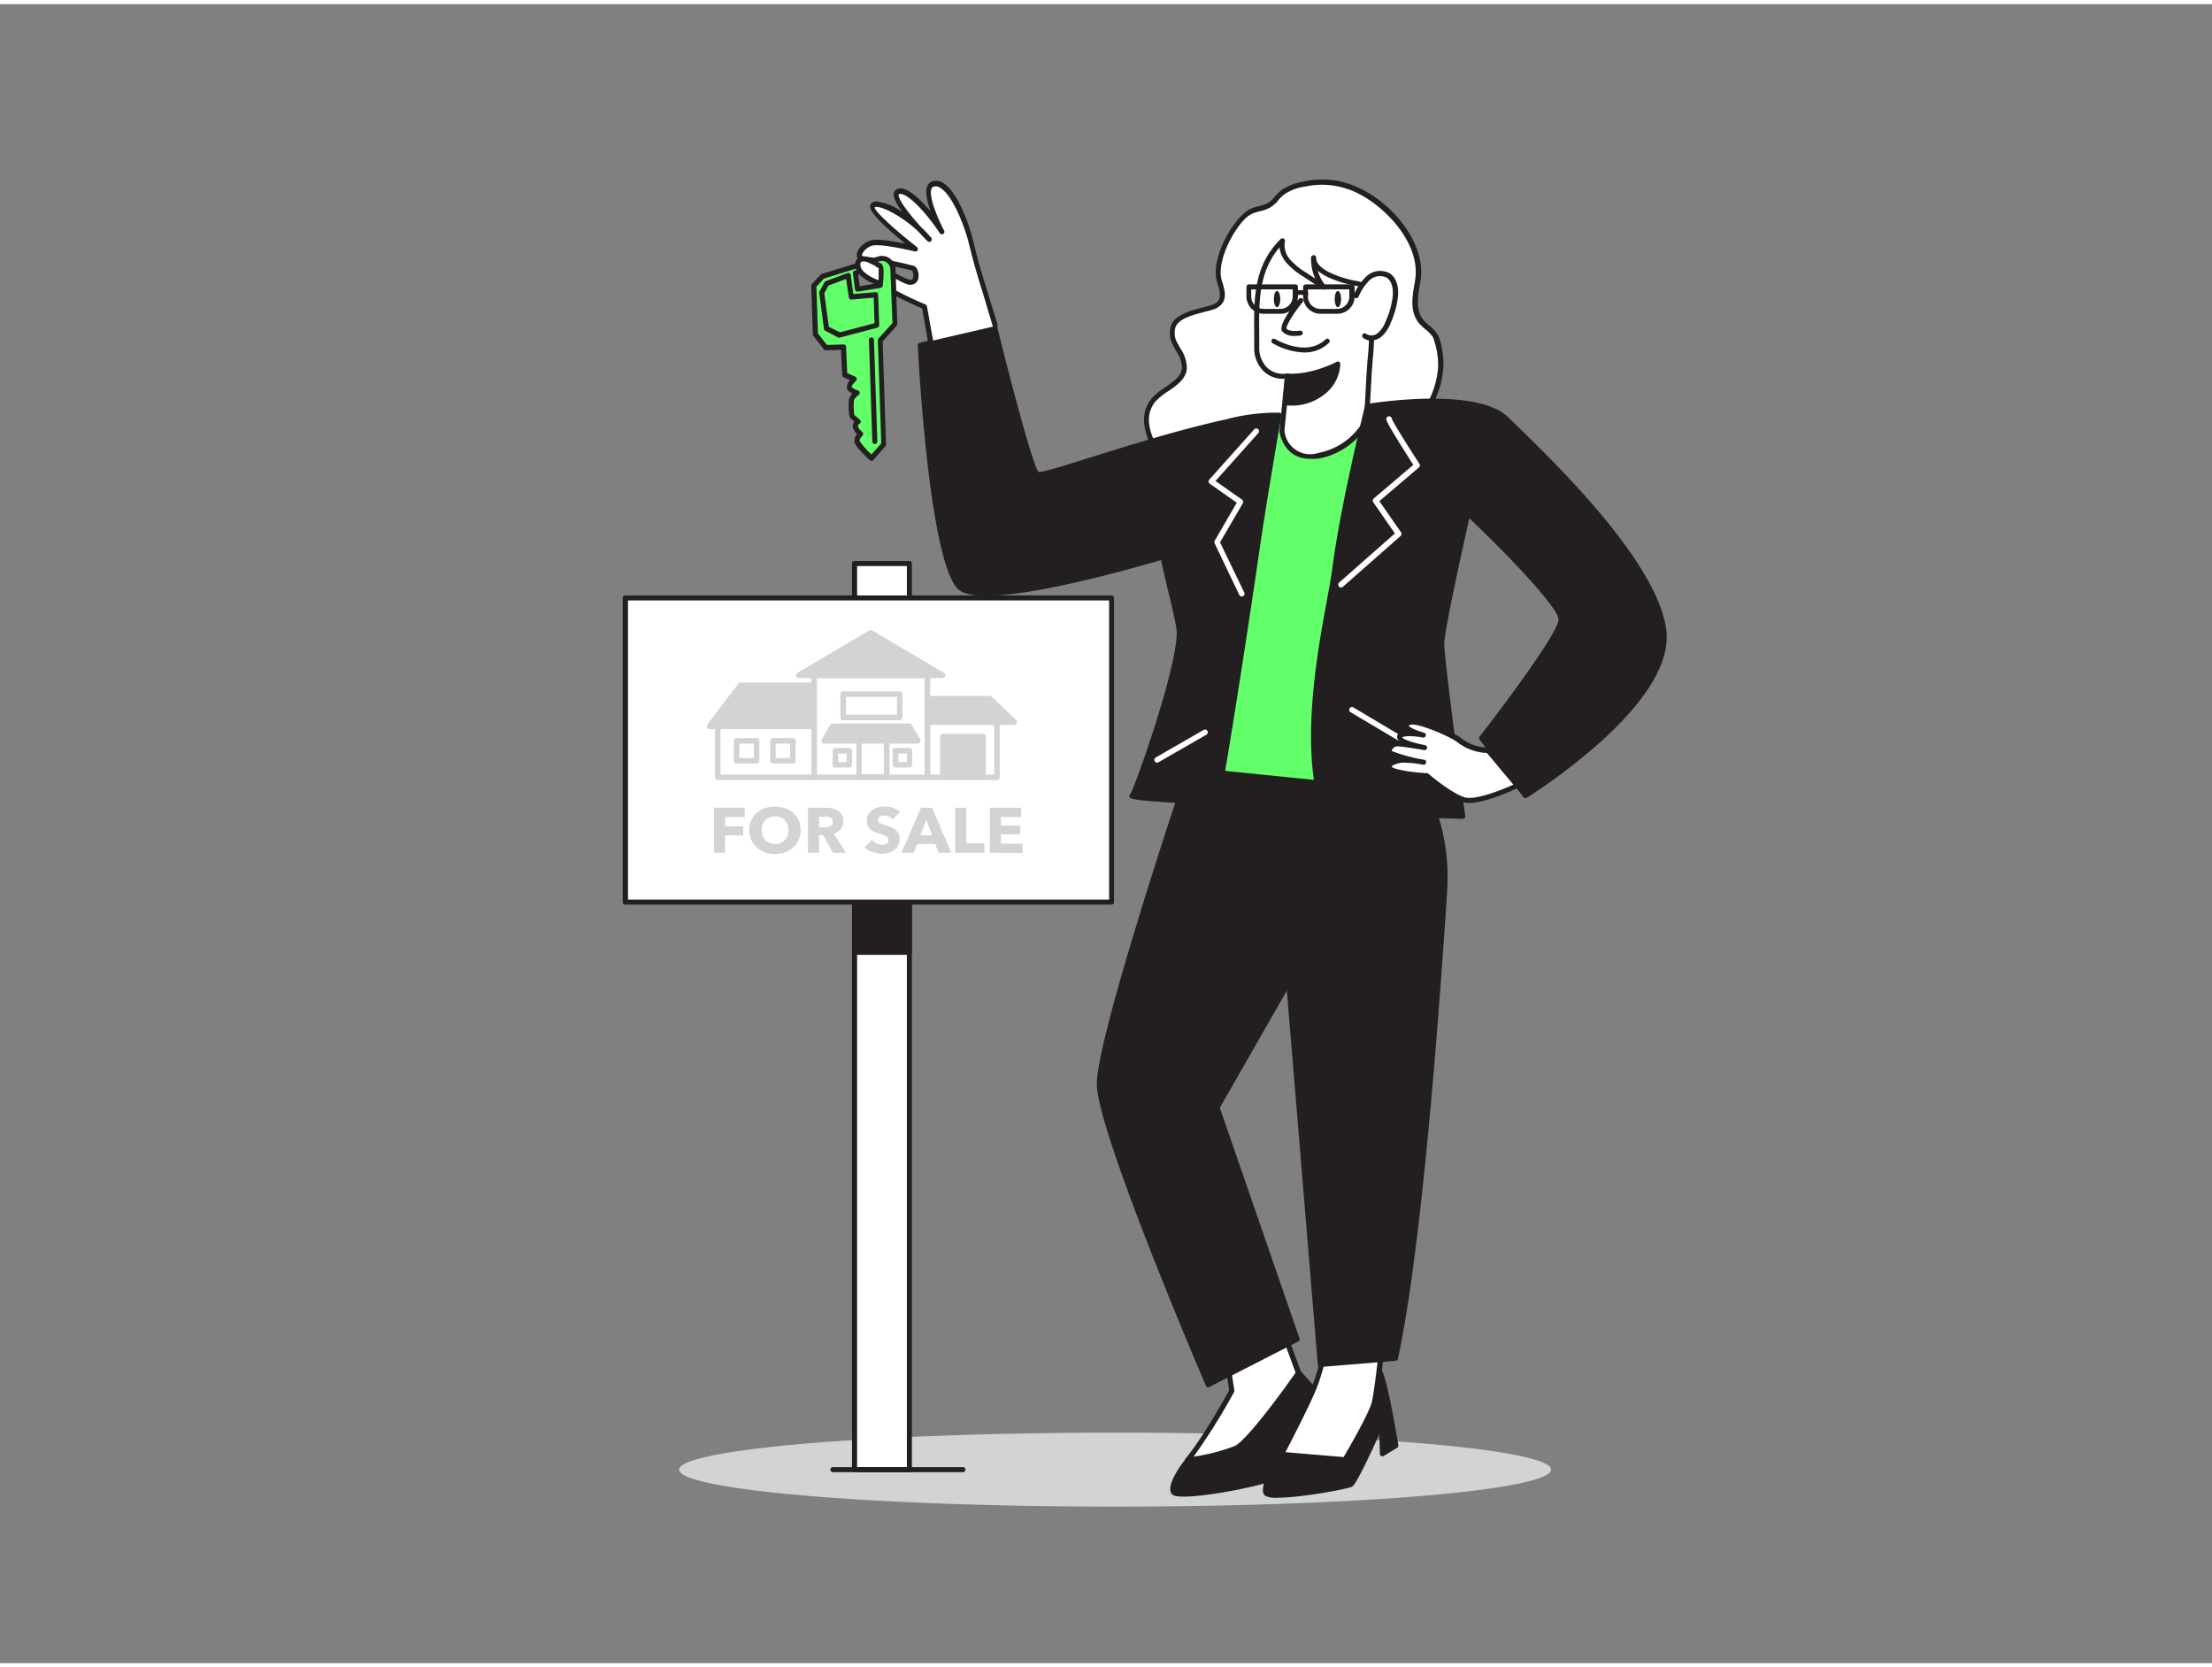 <svg xmlns="http://www.w3.org/2000/svg" viewBox="0 0 400 300" width="406" height="306" class="illustration styles_illustrationTablet__1DWOa"><rect x="0" y="0" width="400" height="300" fill="#808080" stroke="none"/><g id="_347_real_estate_agent_flatline" data-name="#347_real_estate_agent_flatline"><ellipse cx="201.65" cy="265.01" rx="78.84" ry="6.69" fill="#d1d3d4"></ellipse><rect x="154.53" y="101.17" width="9.92" height="163.85" fill="#fff"></rect><path d="M164.45,265.47h-9.92a.46.46,0,0,1-.46-.46V101.17a.46.46,0,0,1,.46-.46h9.92a.45.45,0,0,1,.45.46V265A.45.45,0,0,1,164.45,265.47Zm-9.46-.91h9V101.62h-9Z" fill="#231f20"></path><rect x="154.53" y="144.36" width="9.92" height="27.12" fill="#231f20"></rect><path d="M164.45,171.92h-9.92a.44.44,0,0,1-.44-.44V144.36a.44.44,0,0,1,.44-.44h9.92a.44.44,0,0,1,.44.44v27.12A.44.44,0,0,1,164.45,171.92ZM155,171h9V144.8h-9Z" fill="#231f20"></path><path d="M258.54,72.41a16.46,16.46,0,0,0,2-6.65,14.45,14.45,0,0,0-1-5.72c-.65-1.1-1.89-1.72-2.67-2.72-1.51-2-1-4.73-.52-7.15,1.27-6.93-5.58-14.42-11.72-16.86a14.65,14.65,0,0,0-8.72-.75A9.64,9.64,0,0,0,232,34c-1.07.78-1.61,1.95-2.77,2.51-1,.46-1.91.5-2.89.92a4.72,4.72,0,0,0-1.24.8c-2.62,2.35-5.72,8.42-4.59,12,.41,1.26.87,2.78,0,3.79a3.14,3.14,0,0,1-1.49.85c-3.38,1-9,1.59-6.46,6.79.68,1.36,1.71,2.7,1.57,4.22-.25,2.68-3.68,3.6-5.48,5.61-2.73,3-1.05,8.15,2.07,10.8,4.92,4.16,12,4.31,18.45,3.88C236,85.7,243,84.78,249,81.6A23.19,23.19,0,0,0,258.54,72.41Z" fill="#fff"></path><path d="M224.85,86.78c-5.17,0-10.43-.82-14.37-4.16a10.26,10.26,0,0,1-3.58-6.85,6.08,6.08,0,0,1,1.47-4.6,13.11,13.11,0,0,1,2.43-1.94c1.43-1,2.79-1.9,2.94-3.4a5.56,5.56,0,0,0-1-3c-.18-.31-.35-.63-.5-.94A4.42,4.42,0,0,1,211.8,58c.85-1.88,3.44-2.55,5.72-3.15.5-.13,1-.25,1.43-.39a2.6,2.6,0,0,0,1.27-.7c.65-.78.34-2-.1-3.36-1.23-3.84,2-10,4.71-12.45A5,5,0,0,1,226.2,37a9,9,0,0,1,1.45-.46,7.13,7.13,0,0,0,1.42-.46,4.76,4.76,0,0,0,1.44-1.26,8.08,8.08,0,0,1,1.26-1.21,10,10,0,0,1,4.07-1.54,15.13,15.13,0,0,1,9,.78c6.7,2.66,13.27,10.44,12,17.36l0,.11c-.42,2.3-.9,4.92.46,6.68a8.11,8.11,0,0,0,1.15,1.11A7,7,0,0,1,260,59.8c.76,1.28,1.13,4.7,1,6a16.89,16.89,0,0,1-2.05,6.84h0A23.4,23.4,0,0,1,249.22,82c-6.26,3.31-13.61,4.19-20,4.62C227.82,86.71,226.34,86.78,224.85,86.78Zm14.26-54.11A14.82,14.82,0,0,0,236,33a9.06,9.06,0,0,0-3.72,1.38,6.66,6.66,0,0,0-1.11,1.08,5.45,5.45,0,0,1-1.74,1.47,7.42,7.42,0,0,1-1.59.53,8.61,8.61,0,0,0-1.31.4,4.45,4.45,0,0,0-1.12.72c-2.48,2.23-5.52,8.17-4.45,11.49.4,1.26,1,3-.07,4.22a3.53,3.53,0,0,1-1.71,1c-.45.14-1,.26-1.46.4-2.08.54-4.45,1.16-5.12,2.64a3.61,3.61,0,0,0,.4,3.1c.15.3.32.6.49.9a6.33,6.33,0,0,1,1.13,3.58c-.19,1.93-1.79,3-3.34,4.07a12.73,12.73,0,0,0-2.26,1.79,5.17,5.17,0,0,0-1.24,3.93,9.46,9.46,0,0,0,3.27,6.22c4.81,4.08,11.86,4.19,18.12,3.77s13.48-1.28,19.59-4.51a22.5,22.5,0,0,0,9.35-9,16,16,0,0,0,1.94-6.47,14.38,14.38,0,0,0-.92-5.46,6,6,0,0,0-1.35-1.42,8.4,8.4,0,0,1-1.28-1.25c-1.62-2.09-1.09-4.92-.63-7.41l0-.11c1.25-6.81-5.82-14.11-11.44-16.34A14.44,14.44,0,0,0,239.11,32.67Zm19.43,39.74h0Z" fill="#231f20"></path><path d="M214.78,263.3s-3.46,4.37-2.58,5.78,17.27-1.59,19.38-3.09,8.24-12.07,8.35-12.43-5.07-6-5.07-6Z" fill="#231f20"></path><path d="M214.07,269.89a7.48,7.48,0,0,1-1.39-.1,1.25,1.25,0,0,1-.86-.47c-1-1.6,2-5.52,2.62-6.29a.27.27,0,0,1,.07-.08l20.08-15.76a.44.44,0,0,1,.6,0c5.35,5.85,5.25,6.17,5.16,6.45-.14.5-6.34,11.13-8.51,12.67C230.09,267.59,218.81,269.89,214.07,269.89Zm1-6.28c-1.32,1.68-3,4.47-2.53,5.24,1.15.94,16.6-1.68,18.76-3.21,1.84-1.31,7.39-10.66,8.12-12.1-.4-.65-2.56-3.12-4.64-5.41Z" fill="#231f20"></path><path d="M231.72,262.25s-3.88,6.09-2.65,7.12,14.3-1,15.24-1.64,5.53-11,5.53-11l.16,5.49,2.47-1.51s-2.15-12.85-3.08-13.66S231.72,262.25,231.72,262.25Z" fill="#231f20"></path><path d="M231,270.09a4.19,4.19,0,0,1-2.25-.38c-1.37-1.16,1.34-5.77,2.57-7.7a.27.27,0,0,1,.07-.08c17-16.31,17.91-15.54,18.25-15.25,1,.84,2.72,10.87,3.23,13.92a.45.45,0,0,1-.2.45l-2.47,1.5a.43.43,0,0,1-.44,0,.46.46,0,0,1-.23-.38l-.11-3.56c-1.5,3.34-4.1,8.93-4.89,9.46C244,268.46,235.33,270.09,231,270.09Zm1-7.56c-1.94,3.05-3.2,6.09-2.71,6.51,1,.74,13.49-.93,14.72-1.68.55-.44,3.16-5.86,5.36-10.85a.45.45,0,0,1,.49-.26.46.46,0,0,1,.36.42l.14,4.74,1.56-1c-1-5.75-2.23-11.9-2.81-13C247.62,248.09,239.34,255.56,232.06,262.53Z" fill="#231f20"></path><path d="M221.71,244l1.08,6.81s-4.54,8.36-8,12.54c0,0,6-.84,8.72-2.15s11.36-13.62,11.36-13.62l-3.47-9.43Z" fill="#fff"></path><path d="M214.78,263.76a.44.44,0,0,1-.39-.24.44.44,0,0,1,0-.51c3.16-3.81,7.28-11.24,7.88-12.34L221.26,244a.45.45,0,0,1,.22-.46l9.67-5.85a.42.42,0,0,1,.39,0,.44.44,0,0,1,.28.27l3.47,9.43a.48.48,0,0,1,0,.42c-.36.51-8.72,12.42-11.54,13.77s-8.61,2.16-8.85,2.19Zm7.43-19.58,1,6.51a.44.44,0,0,1-.05.28,110.85,110.85,0,0,1-7.32,11.7,35.21,35.21,0,0,0,7.44-1.93c2.12-1,8.56-9.74,11-13.27l-3.2-8.7Z" fill="#231f20"></path><path d="M239.63,242.89a37.39,37.39,0,0,1-1.83,6.87c-1.33,3.5-6.08,12.49-6.08,12.49l11.5,1s4.78-8,5.31-10.38,1.37-10.26,1.37-10.26Z" fill="#fff"></path><path d="M243.22,263.67h0l-11.5-1a.44.44,0,0,1-.36-.24.47.47,0,0,1,0-.43c0-.09,4.75-9,6.05-12.44a37.23,37.23,0,0,0,1.81-6.77.45.45,0,0,1,.43-.39l10.27-.3a.55.55,0,0,1,.35.14.48.48,0,0,1,.12.36c0,.33-.85,8-1.38,10.31s-5.16,10.18-5.36,10.51A.44.44,0,0,1,243.22,263.67Zm-10.77-1.82,10.52.89c.8-1.36,4.66-8,5.11-10s1.11-7.89,1.3-9.68l-9.36.28a37.62,37.62,0,0,1-1.79,6.58C237.09,252.92,233.54,259.75,232.45,261.85Z" fill="#231f20"></path><path d="M254.55,136.67a36.41,36.41,0,0,1,6.65,23.75c-.78,11.65-4,61.41-8.89,84.47L238.74,246l-6.5-78.56,1.15-29.58Z" fill="#231f20"></path><path d="M238.74,246.45a.43.43,0,0,1-.29-.1.44.44,0,0,1-.15-.3l-6.5-78.56L233,137.85a.45.45,0,0,1,.42-.42l21.15-1.2a.44.44,0,0,1,.37.16,37.2,37.2,0,0,1,6.75,24.06l-.09,1.46c-2.7,40.37-5.66,68.32-8.81,83.07a.45.45,0,0,1-.4.35l-13.57,1.12Zm-4.92-108.16-1.14,29.18,6.46,78.07,12.8-1.06c3.12-14.79,6.06-42.59,8.73-82.63l.09-1.46a36.54,36.54,0,0,0-6.42-23.27Z" fill="#231f20"></path><path d="M238.19,137.17l-23.25,1.3s-16.16,48.15-16.16,56.75,19.71,54.46,19.71,54.46l16.12-8.24L220.1,199.52l21.32-37.27Z" fill="#231f20"></path><path d="M218.49,250.12l-.15,0a.44.44,0,0,1-.26-.24c-.8-1.88-19.74-46.05-19.74-54.64s15.52-54.92,16.19-56.89a.43.43,0,0,1,.39-.3l23.25-1.3a.44.44,0,0,1,.46.38l3.23,25.08a.45.45,0,0,1-.06.28l-21.22,37.09L235,241.3a.44.44,0,0,1-.22.53l-16.12,8.25A.48.48,0,0,1,218.49,250.12ZM215.27,138.9c-1.33,4-16.05,48.23-16.05,56.32s17.48,49.15,19.49,53.86l15.36-7.86-14.39-41.56a.42.42,0,0,1,0-.36L241,162.16l-3.15-24.53Z" fill="#231f20"></path><path d="M218,97.67s-39,12.55-44.25,7.92-7.25-43.87-7.25-43.87l13.43-3.47s6.38,25.91,7.71,26.74c1.17.73,17.49-5.66,33.77-9.33" fill="#231f20"></path><path d="M178.36,107c-2.31,0-4.06-.33-5-1.1-5.37-4.7-7.32-42.57-7.4-44.18a.44.44,0,0,1,.33-.45l13.43-3.48a.44.44,0,0,1,.54.32c2.4,9.74,6.56,25.53,7.54,26.49.57.14,5-1.23,9.61-2.69,6.37-2,15.1-4.75,23.8-6.71a.44.44,0,0,1,.53.33.45.45,0,0,1-.34.53c-8.66,2-17.37,4.69-23.73,6.69-7.69,2.42-9.72,3-10.37,2.58-1.33-.84-6.17-20-7.79-26.57l-12.65,3.27c.22,4,2.26,39,7.08,43.2,4.19,3.66,33-4.54,43.82-8a.45.45,0,0,1,.56.29.44.44,0,0,1-.29.55C216.74,98.52,190.19,107,178.36,107Z" fill="#231f20"></path><path d="M231.26,74.31S221.52,82.93,220,89.62,218,138.3,218,138.3l29.64,3s-2.27-46.48,1-54.42,4.39-11.78,4.39-11.78Z" fill="#63FF6A"></path><path d="M232.81,67.25l-1,9.87s.48,5.61,6.65,4.49a12.44,12.44,0,0,0,8.64-6.33,8.53,8.53,0,0,0,.14-2.53l.31-5.79c.16-2.9.56-5.91.48-8.82-.11-3.49,1.16-7-2.85-7.68-1.84-.3-7.77-1.84-7.65-4.65a7.81,7.81,0,0,0,1.81,5.34l-3.44-2.28a12.46,12.46,0,0,1-3-2.48,4.27,4.27,0,0,1-1-3.63c-5.44,5.42-4.6,12.26-4.64,19.32C227.24,65.21,229.45,67.72,232.81,67.25Z" fill="#fff"></path><path d="M236.93,82.22a5.48,5.48,0,0,1-3.41-1.06,6.14,6.14,0,0,1-2.15-4l.93-9.41a5,5,0,0,1-3.63-1.21,5.81,5.81,0,0,1-1.87-4.47c0-.86,0-1.73,0-2.59-.06-6.25-.12-12.16,4.79-17a.45.45,0,0,1,.54-.07.46.46,0,0,1,.22.51,3.87,3.87,0,0,0,.91,3.24,12.47,12.47,0,0,0,2.91,2.38l1.68,1.11a8.34,8.34,0,0,1-.76-3.81.46.46,0,0,1,.48-.44.47.47,0,0,1,.44.48h0c-.1,2.23,4.85,3.78,7.26,4.18,3.57.59,3.43,3.32,3.29,6,0,.7-.08,1.43-.06,2.14a53.91,53.91,0,0,1-.26,6c-.08,1-.16,2-.21,2.91l-.32,5.78c0,.19,0,.43,0,.7a4.64,4.64,0,0,1-.19,2,12.88,12.88,0,0,1-9,6.58A8.54,8.54,0,0,1,236.93,82.22Zm-4.65-5.06a4.65,4.65,0,0,0,6.11,4,11.94,11.94,0,0,0,8.31-6.07,4.6,4.6,0,0,0,.1-1.59c0-.29,0-.57,0-.78l.31-5.78c.06-1,.14-2,.22-2.94a52.15,52.15,0,0,0,.26-5.85c0-.75,0-1.5.06-2.22.15-2.91.11-4.58-2.52-5-.07,0-4.62-.79-6.84-2.73a7.22,7.22,0,0,0,1.42,2.68.46.46,0,0,1,0,.6.45.45,0,0,1-.59.07l-3.45-2.28a13.38,13.38,0,0,1-3.11-2.57A5.32,5.32,0,0,1,231.37,44c-3.77,4.45-3.72,9.81-3.66,15.47,0,.87,0,1.74,0,2.61a5,5,0,0,0,1.55,3.78,4.28,4.28,0,0,0,3.48.94.44.44,0,0,1,.38.12.47.47,0,0,1,.14.37l-1,9.87Z" fill="#231f20"></path><path d="M232.41,72.1a9.5,9.5,0,0,0,6.82-1.87,6.94,6.94,0,0,0,2.7-5.16s-4.61,2.5-9.12,2.18Z" fill="#231f20"></path><path d="M233.45,72.6a8.39,8.39,0,0,1-1.1-.06.45.45,0,0,1-.38-.47l.4-4.86a.44.44,0,0,1,.47-.4c4.33.3,8.83-2.1,8.88-2.12a.42.42,0,0,1,.43,0,.44.44,0,0,1,.22.36,7.28,7.28,0,0,1-2.85,5.51A9.39,9.39,0,0,1,233.45,72.6Zm-.56-.9a8.88,8.88,0,0,0,6.05-1.81,7,7,0,0,0,2.49-4.08,19.19,19.19,0,0,1-8.21,1.9Z" fill="#231f20"></path><path d="M234.15,60a2.86,2.86,0,0,1-2.27-.79c-.77-1,1.52-4.13,3-5.89a.44.44,0,0,1,.69.56c-1.71,2.1-3.08,4.35-2.92,4.81.37.5,1.78.46,2.4.36a.44.44,0,0,1,.51.37.43.43,0,0,1-.37.5A5.63,5.63,0,0,1,234.15,60Z" fill="#231f20"></path><path d="M245.22,52.75a9.52,9.52,0,0,1,2.15-3.17,3.19,3.19,0,0,1,3.58-.52c1.22.74,1.49,2.4,1.35,3.82a15.59,15.59,0,0,1-1.3,4.65,5.58,5.58,0,0,1-1.59,2.33,2.18,2.18,0,0,1-2.64.13" fill="#fff"></path><path d="M247.9,60.83a2.21,2.21,0,0,1-1.42-.49.45.45,0,1,1,.58-.7,1.77,1.77,0,0,0,2.08-.14,5.14,5.14,0,0,0,1.44-2.15,15.21,15.21,0,0,0,1.27-4.52c.06-.59.14-2.6-1.13-3.38a2.76,2.76,0,0,0-3.05.48,9.11,9.11,0,0,0-2,3,.47.47,0,0,1-.62.21.45.45,0,0,1-.2-.61,9.75,9.75,0,0,1,2.27-3.32,3.64,3.64,0,0,1,4.11-.56c1.69,1,1.66,3.32,1.57,4.25a16.1,16.1,0,0,1-1.34,4.79,6.13,6.13,0,0,1-1.73,2.52A3.08,3.08,0,0,1,247.9,60.83Z" fill="#231f20"></path><ellipse cx="241.93" cy="53.34" rx="0.58" ry="1.47" fill="#231f20"></ellipse><ellipse cx="230.93" cy="53.34" rx="0.58" ry="1.47" fill="#231f20"></ellipse><path d="M231.54,56h-3a3.14,3.14,0,0,1-3.14-3.13V51.14a.45.45,0,0,1,.45-.45h8.41a.45.45,0,0,1,.45.45v1.71A3.14,3.14,0,0,1,231.54,56Zm-5.28-4.4v1.27a2.25,2.25,0,0,0,2.25,2.25h3a2.25,2.25,0,0,0,2.25-2.25V51.58Z" fill="#231f20"></path><path d="M241.79,56h-3a3.14,3.14,0,0,1-3.14-3.13V51.14a.45.45,0,0,1,.45-.45h8.41a.45.45,0,0,1,.45.45v1.71A3.14,3.14,0,0,1,241.79,56Zm-5.28-4.4v1.27a2.25,2.25,0,0,0,2.25,2.25h3A2.25,2.25,0,0,0,244,52.85V51.58Z" fill="#231f20"></path><path d="M236.19,52.79a.53.53,0,0,1-.24-.06,1.81,1.81,0,0,0-1.52,0,.45.45,0,0,1-.59-.21A.44.44,0,0,1,234,52a2.66,2.66,0,0,1,2.38,0,.44.44,0,0,1,.14.61A.43.43,0,0,1,236.19,52.79Z" fill="#231f20"></path><path d="M247.25,72.75s-4.49,18.14-5.9,29.38c-.85,6.8-6.74,29.34-2,43.93l25.18.84s-3.79-28.15-3.79-31.13,4.71-23.6,4.71-23.6,17.07,16,16.83,19.26-14.36,21.33-14.36,21.33l7.91,10.42s26.78-16.61,25-30S276.8,79.44,272.51,75.11C266.93,69.48,247.25,72.75,247.25,72.75Z" fill="#231f20"></path><path d="M264.52,147.34h0l-25.19-.84a.44.44,0,0,1-.4-.3c-3.87-11.93-.77-28.72,1.08-38.75.42-2.29.76-4.1.91-5.37,1.4-11.14,5.87-29.26,5.91-29.44a.44.44,0,0,1,.36-.33c.81-.14,20-3.24,25.64,2.49l1.88,1.84c6.84,6.66,25,24.33,26.6,36.48.74,5.7-3.3,12.57-12,20.41a106.9,106.9,0,0,1-13.24,10,.44.44,0,0,1-.58-.11L267.56,133a.45.45,0,0,1,0-.54c3.9-5,14.07-18.55,14.27-21.09.16-2.14-9.58-12.18-16.13-18.38-.84,3.73-4.53,20.18-4.53,22.75,0,2.91,3.75,30.79,3.79,31.07a.43.43,0,0,1-.44.5Zm-24.86-1.71,24.36.82c-.53-4-3.73-27.9-3.73-30.68,0-3,4.53-22.86,4.72-23.7a.46.46,0,0,1,.3-.33.47.47,0,0,1,.43.1c1.77,1.66,17.22,16.28,17,19.62-.25,3.15-12.07,18.5-14.25,21.31l7.46,9.82c3.09-2,26.08-17.21,24.5-29.36-1.53-11.84-19.55-29.36-26.33-36-.8-.77-1.45-1.4-1.9-1.85-5-5-22.15-2.65-24.58-2.28-.58,2.35-4.53,18.73-5.82,29.05-.16,1.3-.5,3.11-.92,5.42C239.17,116.83,236,133.92,239.66,145.63Z" fill="#231f20"></path><path d="M260.55,137.67a.48.48,0,0,1-.26-.07l-16.06-9.55a.5.5,0,1,1,.51-.86l16.06,9.55a.5.5,0,0,1,.18.68A.51.51,0,0,1,260.55,137.67Z" fill="#fff"></path><path d="M231.26,74.31s-2.6,14.79-4,24.6c-3.78,26-7.14,45.45-7.14,45.45s-16.18-.69-15.44-1.18,9.46-25.09,8.46-30.55-4-15.32-3.25-17.55,6-17,6-17S221.06,74.31,231.26,74.31Z" fill="#231f20"></path><path d="M220.1,144.8h0c-15.65-.66-15.76-1.09-15.87-1.46a.54.54,0,0,1,.2-.53c.65-.83,9.24-24.82,8.28-30.1-.33-1.81-.87-4.06-1.44-6.45-1.2-5-2.34-9.72-1.8-11.32.73-2.21,5.93-16.86,6-17a.41.41,0,0,1,.15-.21c.22-.16,5.44-3.86,15.67-3.86a.45.45,0,0,1,.34.15.43.43,0,0,1,.09.36c0,.15-2.61,14.9-4,24.59-3.73,25.72-7.1,45.27-7.14,45.46A.43.43,0,0,1,220.1,144.8ZM205.29,143c1.92.31,9.45.73,14.44.94.49-2.85,3.62-21.33,7.07-45.05,1.26-8.67,3.46-21.38,3.93-24.1-8.8.12-13.73,3.11-14.51,3.62-.53,1.49-5.24,14.76-5.94,16.85-.45,1.36.76,6.39,1.82,10.83.58,2.4,1.13,4.67,1.46,6.5.58,3.19-2,12.24-3.6,17.34A134.92,134.92,0,0,1,205.29,143Z" fill="#231f20"></path><path d="M274.4,141.31s-7.12,3.42-9.76,2.54-6.64-4.33-6.64-4.33-6.67-.39-6.77-1.57,2.85-1.57,6.18-.88c0,0-6.08-1.22-6.18-1.86a1.44,1.44,0,0,1,1.47-1.47c.94,0,4.91.68,4.91.68s-4.81-.88-4.46-2,4.23-.32,4.23-.32-3.76-1-3-2c1.11-1.42,8.29,2.08,9.33,2.85a8.53,8.53,0,0,0,5.34,2Z" fill="#fff"></path><path d="M265.68,144.45a3.6,3.6,0,0,1-1.19-.17c-2.47-.82-6-3.72-6.67-4.31-3.19-.2-6.94-.7-7-2a1.14,1.14,0,0,1,.41-1,3.24,3.24,0,0,1,1.5-.62c-1.83-.57-1.88-.92-1.91-1.12a1.64,1.64,0,0,1,.43-1.31,2,2,0,0,1,1.49-.69H253a1.38,1.38,0,0,1-.23-.26.89.89,0,0,1-.09-.71c.19-.6.92-.83,1.78-.89a1.58,1.58,0,0,1-.6-.71.89.89,0,0,1,.16-.85c1.48-1.89,9.24,2.23,10,2.77a8.11,8.11,0,0,0,5,1.86.47.47,0,0,1,.39.16l5.32,6.36a.45.45,0,0,1,.1.39.46.46,0,0,1-.25.31C274.34,141.85,268.89,144.45,265.68,144.45Zm-11.37-7.26a4.29,4.29,0,0,0-2.51.52c-.12.1-.11.17-.11.21.27.41,3.18,1,6.34,1.15a.4.4,0,0,1,.27.11s3.95,3.39,6.48,4.24c1.86.62,6.63-1.25,8.89-2.27l-4.79-5.73a9.34,9.34,0,0,1-5.41-2c-1.45-1.08-8-3.9-8.7-2.94.07.3,1.4.92,2.73,1.26a.47.47,0,0,1,.33.55.46.46,0,0,1-.53.34c-1.89-.36-3.62-.29-3.72,0,.16.33,2.08,1,4.11,1.37a.47.47,0,0,1,.37.53.45.45,0,0,1-.53.37c-1.09-.19-4.09-.68-4.83-.68a1.06,1.06,0,0,0-.8.38.81.81,0,0,0-.22.47,30.55,30.55,0,0,0,5.72,1.56l.1,0a.46.46,0,1,1-.18.9l-.12,0A15.09,15.09,0,0,0,254.31,137.19Z" fill="#231f20"></path><path d="M235.82,63a12.31,12.31,0,0,1-5.71-1.68.44.44,0,0,1,.47-.75c.06,0,5.57,3.42,9.13.05a.44.44,0,1,1,.61.64A6.35,6.35,0,0,1,235.82,63Z" fill="#231f20"></path><rect x="113.06" y="107.38" width="87.89" height="55.01" fill="#fff"></rect><path d="M201,162.85H113.06a.47.47,0,0,1-.46-.46v-55a.47.47,0,0,1,.46-.46H201a.46.46,0,0,1,.45.46v55A.46.46,0,0,1,201,162.85Zm-87.44-.92h87V107.84h-87Z" fill="#231f20"></path><path d="M131.12,147v1.68h3.27v1.62h-3.27v3.17h-2v-8.15h5.56V147Z" fill="#d1d3d4"></path><path d="M144.77,149.37a4.38,4.38,0,0,1-.34,1.76,3.94,3.94,0,0,1-1,1.37,4.23,4.23,0,0,1-1.46.88,5.27,5.27,0,0,1-1.84.32,5.17,5.17,0,0,1-1.83-.32,4.18,4.18,0,0,1-1.45-.88,3.94,3.94,0,0,1-1-1.37,4.63,4.63,0,0,1,0-3.53,3.83,3.83,0,0,1,1-1.34,4.27,4.27,0,0,1,1.45-.85,5.4,5.4,0,0,1,1.83-.3,5.5,5.5,0,0,1,1.84.3,4.32,4.32,0,0,1,1.46.85,3.83,3.83,0,0,1,1,1.34A4.37,4.37,0,0,1,144.77,149.37Zm-2.18,0a2.64,2.64,0,0,0-.18-1,2.35,2.35,0,0,0-.49-.79,2.39,2.39,0,0,0-.76-.52,2.46,2.46,0,0,0-1-.19,2.41,2.41,0,0,0-1,.19,2.51,2.51,0,0,0-.76.52,2.2,2.2,0,0,0-.49.79,2.64,2.64,0,0,0-.18,1,2.84,2.84,0,0,0,.18,1,2.52,2.52,0,0,0,.5.8,2.34,2.34,0,0,0,.75.52,2.62,2.62,0,0,0,2,0,2.39,2.39,0,0,0,.76-.52,2.36,2.36,0,0,0,.5-.8A2.84,2.84,0,0,0,142.59,149.37Z" fill="#d1d3d4"></path><path d="M150.64,153.48l-1.83-3.24h-.7v3.24h-2v-8.15h3.22a5.76,5.76,0,0,1,1.18.12,2.91,2.91,0,0,1,1,.41,2,2,0,0,1,.73.76,2.2,2.2,0,0,1,.28,1.17,2.11,2.11,0,0,1-.47,1.39,2.53,2.53,0,0,1-1.28.81l2.2,3.49Zm-.09-5.66a.81.81,0,0,0-.12-.46.9.9,0,0,0-.33-.28,1.42,1.42,0,0,0-.44-.13l-.47,0H148.1v1.89h1a2.92,2.92,0,0,0,.51,0,1.42,1.42,0,0,0,.48-.14,1,1,0,0,0,.36-.3A.88.88,0,0,0,150.55,147.82Z" fill="#d1d3d4"></path><path d="M161.46,147.44a1.87,1.87,0,0,0-.68-.51,2.16,2.16,0,0,0-.82-.19,1.9,1.9,0,0,0-.41,0,1,1,0,0,0-.66.38.72.72,0,0,0-.11.4.65.65,0,0,0,.09.35.76.76,0,0,0,.26.24,2.63,2.63,0,0,0,.41.19l.54.18.89.3a3.6,3.6,0,0,1,.85.44,2.6,2.6,0,0,1,.63.69,1.88,1.88,0,0,1,.25,1,2.54,2.54,0,0,1-.27,1.21,2.48,2.48,0,0,1-.72.85,3,3,0,0,1-1,.49,4.4,4.4,0,0,1-1.2.17,5.2,5.2,0,0,1-1.75-.31,3.59,3.59,0,0,1-1.41-.87l1.34-1.31a2.34,2.34,0,0,0,.81.61,2.25,2.25,0,0,0,1,.25,2.12,2.12,0,0,0,.44,0,1.88,1.88,0,0,0,.38-.15.84.84,0,0,0,.25-.28.79.79,0,0,0,.1-.42.65.65,0,0,0-.12-.39,1.26,1.26,0,0,0-.34-.29,2.59,2.59,0,0,0-.55-.24l-.74-.24a6,6,0,0,1-.8-.3,2.46,2.46,0,0,1-.69-.44,2,2,0,0,1-.67-1.6,2.24,2.24,0,0,1,.28-1.16,2.5,2.5,0,0,1,.76-.79,3.27,3.27,0,0,1,1-.46,5.28,5.28,0,0,1,1.18-.14,4.44,4.44,0,0,1,1.46.25,3.77,3.77,0,0,1,1.31.75Z" fill="#d1d3d4"></path><path d="M169.77,153.48l-.66-1.6h-3.26l-.62,1.6H163l3.54-8.15h2l3.5,8.15Zm-2.27-6-1.07,2.8h2.12Z" fill="#d1d3d4"></path><path d="M172.74,153.48v-8.15h2v6.43h3.26v1.72Z" fill="#d1d3d4"></path><path d="M179,153.48v-8.15h5.67V147H181v1.55h3.51v1.57H181v1.7h3.92v1.68Z" fill="#d1d3d4"></path><path d="M168.26,60.94l-1.12-6.2s-8.74-3.62-9.76-5.83c-2.28-4.92,5.49,1.42,7.17,1.41s1-2.36.59-2.52a59.76,59.76,0,0,0-8.85-1.68c-2,0-.36-2.56,1.51-2.91s7.74,1.09,7.74,1.09-8.7-6.7-7.71-7.83,6.78,2,10.21,6.07c0,0-7.28-7.29-5.83-8.46s5.34,2.87,8.17,7.13c0,0-4.28-8-1.56-8.67s5.55,6,6.59,10.13c1.43,5.75,1,4,4.47,15.58" fill="#fff"></path><path d="M168.26,61.4a.46.46,0,0,1-.45-.38l-1.07-6c-1.6-.67-8.77-3.79-9.78-6-.37-.8-.72-1.78-.17-2.28a.88.88,0,0,1,.32-.19c-.32,0-.61,0-.82-.05h0c-1.17,0-1.33-.75-1.35-1-.11-1.1,1.32-2.56,2.78-2.83,1.24-.23,4,.25,6,.65-2.37-1.91-6.25-5.24-6.38-6.61a.81.81,0,0,1,.18-.63,1.38,1.38,0,0,1,1.05-.39,10.57,10.57,0,0,1,4.65,1.94c-1-1.28-1.65-2.5-1.61-3.26a1,1,0,0,1,.35-.74,1.5,1.5,0,0,1,1.2-.28c1.37.21,3.3,2,5.13,4.14-.62-1.7-1.05-3.54-.59-4.59a1.5,1.5,0,0,1,1.05-.89,2.31,2.31,0,0,1,1.79.32c2.43,1.46,4.53,6.86,5.35,10.14,1.07,4.29,1.1,4.38,2.51,9l2,6.51a.46.46,0,0,1-.88.26c-.86-2.89-1.48-5-1.95-6.5-1.42-4.69-1.45-4.78-2.53-9.1C174,39,172,34.37,170,33.21a1.39,1.39,0,0,0-1.1-.22.61.61,0,0,0-.44.37c-.59,1.35,1.09,5.4,2.29,7.63a.46.46,0,0,1-.78.47c-2.59-3.9-5.54-6.89-7-7.12a.56.56,0,0,0-.48.09c-.07,1,2.11,3.76,4.17,6a20.94,20.94,0,0,1,1.72,1.81.45.45,0,0,1-.67.61c-.31-.3-1-1-1.73-1.8-2.8-2.6-6.13-4.36-7.47-4.37-.22,0-.31,0-.35.08,0,.75,4,4.33,7.65,7.17a.45.45,0,0,1,.13.56.46.46,0,0,1-.52.24c-1.6-.39-6.09-1.36-7.54-1.08-1.15.21-2.08,1.39-2,1.85,0,.14.31.16.44.16h0a60.68,60.68,0,0,1,9,1.7c.57.21.9,1.39.76,2.17a1.42,1.42,0,0,1-1.5,1.23h0c-.67,0-1.76-.6-3.46-1.57-1.13-.66-3.23-1.87-3.69-1.7a3.29,3.29,0,0,0,.39,1.22c.78,1.68,7.14,4.61,9.53,5.6a.43.43,0,0,1,.27.34l1.12,6.2a.46.46,0,0,1-.37.53Zm-9.72-14.56a25.47,25.47,0,0,1,3,1.56,12.27,12.27,0,0,0,3,1.46h0c.39,0,.51-.17.56-.32a1.7,1.7,0,0,0-.2-1.36C164.68,48.11,161.15,47.27,158.54,46.84Z" fill="#231f20"></path><path d="M147.16,50.91l.29,8.81,1.87,2.38,3.19-.11.24,5.05,1.73.76s-1,.93-.92,1.49,1.46,1,1.46,1S154,71,154,71.64a8.61,8.61,0,0,0,.18,2.94l1.05.93a.87.87,0,0,0-.5.92,2.58,2.58,0,0,0,.94,1.27s-.8.77-.68,1.41,2.62,3,2.62,3l2.2-2.52-.62-18.81,2.66-2.94-.33-9.93a2,2,0,0,0-2.57-1.83l-10.17,3.15Zm7.53-2.31s3.81-1.48,4.36-1.33.12,3.58.12,3.58l-4.1.67Z" fill="#63FF6A"></path><path d="M157.57,82.57a.47.47,0,0,1-.31-.12c-1-.92-2.65-2.57-2.76-3.27a2,2,0,0,1,.48-1.43,2.51,2.51,0,0,1-.75-1.25,1.26,1.26,0,0,1,.26-1l-.66-.6c-.54-.5-.33-3.28-.33-3.31a2.15,2.15,0,0,1,.65-1.16c-.46-.23-1-.59-1-1.07A2,2,0,0,1,153.7,68l-1.13-.5a.45.45,0,0,1-.27-.39l-.23-4.59-2.73.09a.45.45,0,0,1-.37-.18L147.09,60a.52.52,0,0,1-.1-.27l-.29-8.8a.46.46,0,0,1,.13-.33l1.57-1.67a.63.63,0,0,1,.2-.13l10.17-3.15a2.45,2.45,0,0,1,3.17,2.25l.32,9.94a.42.42,0,0,1-.11.32L159.61,61l.62,18.63a.51.51,0,0,1-.11.31l-2.2,2.52a.44.44,0,0,1-.32.15ZM153.2,66.73l1.47.65a.47.47,0,0,1,.26.35.45.45,0,0,1-.14.41c-.41.37-.8.9-.78,1.07a2.45,2.45,0,0,0,1.15.66.49.49,0,0,1,.31.37.45.45,0,0,1-.2.44c-.33.23-.83.71-.85,1a10.53,10.53,0,0,0,.08,2.63c.2.16,1,.86,1,.86a.46.46,0,0,1,.15.41.45.45,0,0,1-.27.35.4.4,0,0,0-.23.43c.05.35.54.8.76,1a.47.47,0,0,1,.19.34A.5.5,0,0,1,156,78c-.25.24-.6.73-.55,1a12.77,12.77,0,0,0,2.14,2.43l1.77-2-.62-18.64a.49.49,0,0,1,.12-.32l2.53-2.8L161,47.93a1.52,1.52,0,0,0-2-1.4l-10,3.11-1.37,1.45.28,8.46,1.64,2.09,3-.1A.46.46,0,0,1,153,62ZM155.07,52a.47.47,0,0,1-.28-.09.5.5,0,0,1-.18-.31l-.37-2.92a.44.44,0,0,1,.29-.48c1.8-.7,4.06-1.5,4.63-1.36.31.08.93.25.46,4.09a.45.45,0,0,1-.38.39l-4.1.67Zm.12-3.08.27,2.09,3.29-.53a11.82,11.82,0,0,0,.06-2.74A27,27,0,0,0,155.19,48.9Z" fill="#231f20"></path><path d="M158.19,79.54a.45.45,0,0,1-.45-.44l-.61-18.35a.46.46,0,0,1,.44-.47.45.45,0,0,1,.47.44l.61,18.35a.46.46,0,0,1-.44.47Z" fill="#231f20"></path><path d="M151.78,60.35a.5.5,0,0,1-.21-.05l-2.33-1.23a.45.45,0,0,1-.24-.34l-.86-6.49a.42.42,0,0,1,.05-.29l.92-1.66a.47.47,0,0,1,.24-.2l3.87-1.44a.48.48,0,0,1,.39,0,.45.45,0,0,1,.22.33l.48,3.46,4-.35a.45.45,0,0,1,.34.11.46.46,0,0,1,.15.33l.19,5.54a.46.46,0,0,1-.35.45l-6.78,1.78Zm-1.9-2,2,1,6.26-1.64L158,53.08l-4,.35a.46.46,0,0,1-.5-.39L153,49.71l-3.17,1.17-.77,1.39Z" fill="#231f20"></path><path d="M158.9,47.25a7,7,0,0,0-1.53-.86,2.34,2.34,0,0,0-1.81-.22,1,1,0,0,0-.45.81,2.17,2.17,0,0,0,.19.94c.47,1.1,2.43,2.16,3.58,2.46" fill="#fff"></path><path d="M158.88,50.83h-.11c-1.28-.33-3.34-1.45-3.89-2.72a2.54,2.54,0,0,1-.23-1.15,1.52,1.52,0,0,1,.67-1.17c.81-.5,2.19.17,2.25.2l.43.21a5.24,5.24,0,0,1,1.17.69.44.44,0,0,1,.09.64.46.46,0,0,1-.64.09,4,4,0,0,0-1-.59l-.45-.22a2,2,0,0,0-1.36-.24.61.61,0,0,0-.24.46,1.66,1.66,0,0,0,.16.72c.4.92,2.23,1.93,3.27,2.2a.45.45,0,0,1-.11.89Z" fill="#231f20"></path><path d="M242.51,105.5a.48.48,0,0,1-.37-.17.5.5,0,0,1,0-.71l10.1-8.9-3.91-5.64a.51.51,0,0,1,.08-.67l7.16-6.09c-4.91-7.67-4.9-8.12-4.89-8.3a.53.53,0,0,1,.52-.48.51.51,0,0,1,.48.44c.2.59,2.7,4.63,5,8.16a.49.49,0,0,1-.1.65l-7.15,6.09,3.92,5.64a.51.51,0,0,1-.08.66l-10.44,9.19A.46.46,0,0,1,242.51,105.5Z" fill="#fff"></path><path d="M224.55,107.12a.49.49,0,0,1-.45-.29l-4.45-9.31a.49.49,0,0,1,0-.47l4-6.88-4.88-3.44a.47.47,0,0,1-.21-.35.51.51,0,0,1,.12-.39l8.13-9.1a.5.5,0,0,1,.75.66l-7.76,8.69,4.8,3.37a.5.5,0,0,1,.14.66l-4.12,7.06L225,106.4a.5.5,0,0,1-.24.67A.54.54,0,0,1,224.55,107.12Z" fill="#fff"></path><path d="M209.25,137.17a.5.5,0,0,1-.43-.25.5.5,0,0,1,.18-.69l8.7-5a.5.5,0,0,1,.5.86l-8.7,5A.59.59,0,0,1,209.25,137.17Z" fill="#fff"></path><path d="M167.71,140.32H147.22a.5.5,0,0,1-.5-.5V121.37a.51.51,0,0,1,.5-.5h20.49a.5.5,0,0,1,.5.5v18.45A.5.5,0,0,1,167.71,140.32Zm-20-1h19.49V121.87H147.72Z" fill="#d1d3d4"></path><polygon points="157.47 113.69 170.49 121.37 144.44 121.37 157.47 113.69" fill="#d1d3d4"></polygon><path d="M170.49,121.87H144.44a.5.5,0,0,1-.48-.37.49.49,0,0,1,.23-.56l13-7.68a.52.52,0,0,1,.51,0l13,7.68a.49.49,0,0,1,.23.56A.5.5,0,0,1,170.49,121.87Zm-24.21-1h22.38l-11.19-6.6Z" fill="#d1d3d4"></path><path d="M160.35,140.26h-5a.5.5,0,0,1-.5-.5v-7.85a.5.5,0,0,1,.5-.5h5a.5.5,0,0,1,.5.5v7.85A.5.5,0,0,1,160.35,140.26Zm-4.52-1h4v-6.85h-4Z" fill="#d1d3d4"></path><polygon points="147.22 123.17 133.98 123.17 128.35 130.6 147.22 130.6 147.22 123.17" fill="#d1d3d4"></polygon><path d="M147.22,131.1H128.35a.5.5,0,0,1-.45-.28.49.49,0,0,1,0-.52l5.63-7.43a.52.52,0,0,1,.4-.2h13.24a.5.5,0,0,1,.5.5v7.43A.5.5,0,0,1,147.22,131.1Zm-17.87-1h17.37v-6.43H134.23Z" fill="#d1d3d4"></path><path d="M147.22,140.32H129.79a.5.5,0,0,1-.5-.5V130.6a.5.5,0,0,1,.5-.5h17.43a.5.5,0,0,1,.5.5v9.22A.5.5,0,0,1,147.22,140.32Zm-16.93-1h16.43V131.1H130.29Z" fill="#d1d3d4"></path><polygon points="165.96 133.22 148.97 133.22 150.52 130.6 164.41 130.6 165.96 133.22" fill="#d1d3d4"></polygon><path d="M166,133.72H149a.51.51,0,0,1-.43-.76l1.55-2.62a.5.5,0,0,1,.43-.24h13.89a.5.5,0,0,1,.43.24l1.55,2.62a.51.51,0,0,1-.43.76Zm-16.11-1h15.23l-1-1.62H150.81Z" fill="#d1d3d4"></path><path d="M162.7,129.5H152.47a.5.5,0,0,1-.5-.5v-4.23a.5.5,0,0,1,.5-.5H162.7a.51.51,0,0,1,.5.5V129A.51.51,0,0,1,162.7,129.5Zm-9.73-1h9.23v-3.23H153Z" fill="#d1d3d4"></path><path d="M136.81,137.33H133.2a.5.5,0,0,1-.5-.5v-3.61a.5.5,0,0,1,.5-.5h3.61a.5.5,0,0,1,.5.5v3.61A.5.5,0,0,1,136.81,137.33Zm-3.11-1h2.61v-2.61H133.7Z" fill="#d1d3d4"></path><path d="M143.38,137.33h-3.61a.5.5,0,0,1-.5-.5v-3.61a.5.5,0,0,1,.5-.5h3.61a.5.5,0,0,1,.5.5v3.61A.5.5,0,0,1,143.38,137.33Zm-3.11-1h2.61v-2.61h-2.61Z" fill="#d1d3d4"></path><path d="M153.58,138.05h-2.52a.5.5,0,0,1-.5-.5V135a.5.5,0,0,1,.5-.5h2.52a.5.5,0,0,1,.5.5v2.53A.5.5,0,0,1,153.58,138.05Zm-2-1h1.52v-1.53h-1.52Z" fill="#d1d3d4"></path><path d="M164.45,138.05h-2.53a.51.51,0,0,1-.5-.5V135a.51.51,0,0,1,.5-.5h2.53a.51.51,0,0,1,.5.5v2.53A.51.51,0,0,1,164.45,138.05Zm-2-1H164v-1.53h-1.53Z" fill="#d1d3d4"></path><path d="M180.28,140.32H167.71a.5.5,0,0,1-.5-.5v-10a.5.5,0,0,1,.5-.5h12.57a.5.5,0,0,1,.5.5v10A.5.5,0,0,1,180.28,140.32Zm-12.07-1h11.57v-9H168.21Z" fill="#d1d3d4"></path><rect x="170.49" y="132.47" width="7.29" height="7.29" fill="#d1d3d4"></rect><path d="M177.78,140.26h-7.29a.5.5,0,0,1-.5-.5v-7.29a.5.5,0,0,1,.5-.5h7.29a.5.5,0,0,1,.5.5v7.29A.5.5,0,0,1,177.78,140.26Zm-6.79-1h6.29V133H171Z" fill="#d1d3d4"></path><polygon points="167.71 125.61 179.03 125.61 183.44 129.84 167.71 129.84 167.71 125.61" fill="#d1d3d4"></polygon><path d="M183.44,130.34H167.71a.51.51,0,0,1-.5-.5v-4.23a.51.51,0,0,1,.5-.5H179a.48.48,0,0,1,.34.14l4.42,4.23a.49.49,0,0,1,.11.54A.5.5,0,0,1,183.44,130.34Zm-15.23-1h14l-3.36-3.23H168.21Z" fill="#d1d3d4"></path><path d="M174.05,265.47h-23.5a.46.46,0,0,1,0-.91h23.5a.46.46,0,1,1,0,.91Z" fill="#231f20"></path></g></svg>